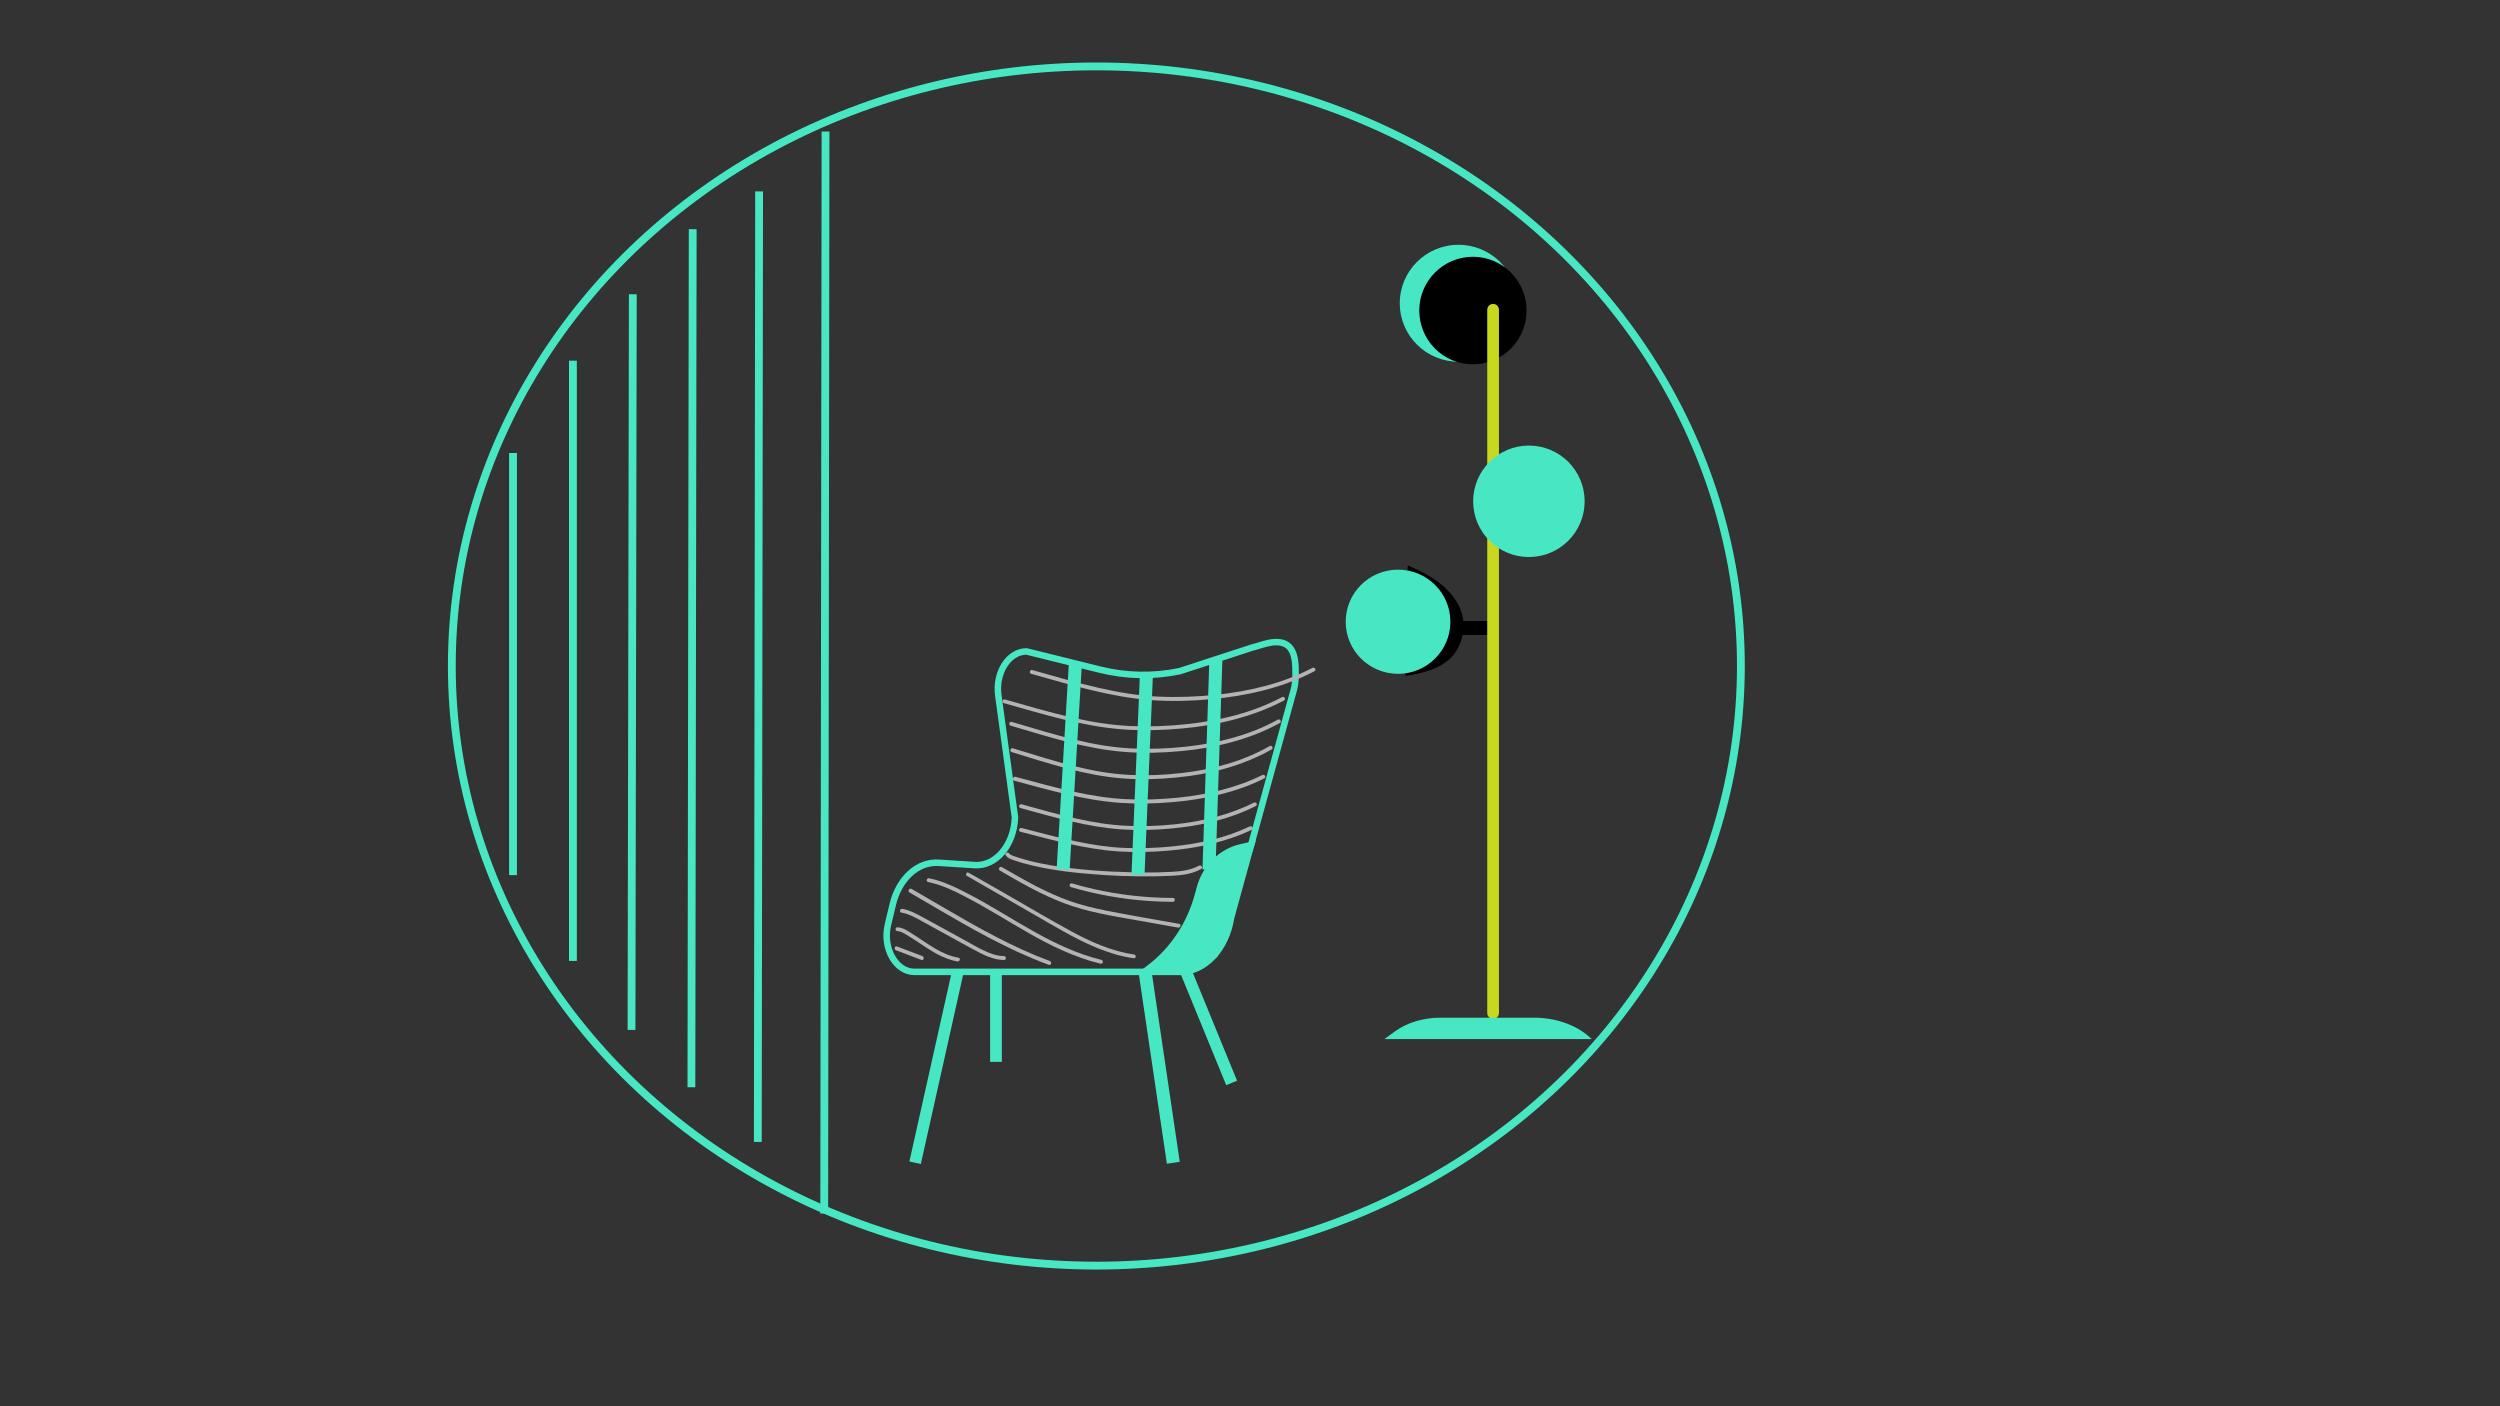 <?xml version="1.0" encoding="utf-8"?>
<!-- Generator: Adobe Illustrator 25.1.0, SVG Export Plug-In . SVG Version: 6.00 Build 0)  -->
<svg version="1.1" id="Layer_1" xmlns="http://www.w3.org/2000/svg" xmlns:xlink="http://www.w3.org/1999/xlink" x="0px" y="0px"
	 viewBox="0 0 1920 1080" style="enable-background:new 0 0 1920 1080;" xml:space="preserve">
<rect x="0" y="0" width="1920" height="1080" fill="#333333" stroke="none"/>
<style type="text/css">
	.st0{stroke:#000000;stroke-miterlimit:10;}
	.st1{fill:#FFFFFF;stroke:#000000;stroke-width:10;stroke-miterlimit:10;}
	.st2{fill:none;stroke:#48E7C3;stroke-width:5;stroke-miterlimit:10;}
	.st3{fill:#FFFFFF;stroke:#48E7C3;stroke-width:9;stroke-miterlimit:10;}
	.st4{fill:#FFFFFF;stroke:#48E7C3;stroke-width:10;stroke-miterlimit:10;}
	.st5{fill:#FFFFFF;stroke:#000000;stroke-width:5;stroke-miterlimit:10;}
	.st6{fill:#FFFFFF;stroke:#666666;stroke-width:5;stroke-miterlimit:10;}
	.st7{fill:#48E7C3;stroke:#48E7C3;stroke-width:5;stroke-miterlimit:10;}
	.st8{fill:#FFFFFF;stroke:#999999;stroke-width:5;stroke-miterlimit:10;}
	.st9{fill:none;stroke:#999999;stroke-width:5;stroke-miterlimit:10;}
	.st10{fill:none;stroke:#B3B3B3;stroke-miterlimit:10;}
	.st11{fill:#B3B3B3;}
	.st12{fill:none;stroke:#000000;stroke-width:5;stroke-miterlimit:10;}
	.st13{fill:#48E7C3;}
	.st14{stroke:#000000;stroke-width:3;stroke-linecap:round;stroke-linejoin:round;stroke-miterlimit:10;}
	.st15{fill:none;stroke:#C7D81E;stroke-width:9;stroke-linecap:round;stroke-linejoin:round;stroke-miterlimit:10;}
	.st16{fill:#48E7C3;stroke:#48E7C3;stroke-miterlimit:10;}
	.st17{fill:none;stroke:#48E7C3;stroke-width:6;stroke-miterlimit:10;}
</style>
<polyline class="st0" points="1119.8,477.5 1143.1,477.5 1143.1,487.1 1119.8,487.1 "/>
<path class="st1" d="M485.5,835.1"/>
<path class="st2" d="M766.7,534.1c-2.4-17.6,8-33.8,21.7-33.8l56.4,14c20.3,5,41,5.4,61.4,1.1l55.5-18.1c5.9-1.2,19.2-7.7,27.2-1.6
	c6.5,5,6.1,16.4,6.1,22.6c0,4.6-0.6,8.4-1.2,10.9c-16.1,58.5-32.2,116.9-48.3,175.4c-3.8,24.3-20.2,41.8-39.2,41.8h-204
	c-14.4,0-24.6-18.2-20.4-36.1l3.7-15.5c4.7-20,19.2-33.2,35.2-32.2l27.8,1.8c16.3,1,30.1-15.4,30.9-36.6v0L766.7,534.1z"/>
<line class="st3" x1="735.6" y1="746.3" x2="702.8" y2="893"/>
<line class="st3" x1="764.9" y1="746.3" x2="764.9" y2="815.5"/>
<line class="st4" x1="879.4" y1="746.3" x2="901.1" y2="893"/>
<line class="st3" x1="910.9" y1="746.3" x2="945.9" y2="831.7"/>
<path class="st5" d="M865.5,660.9"/>
<path class="st5" d="M904.3,516"/>
<path class="st5" d="M964.3,511.2"/>
<path class="st5" d="M921.5,672.3"/>
<path class="st6" d="M792.5,527.7"/>
<path class="st7" d="M960.8,649l-7.6,1.7c-15.3,3.5-27.5,15.6-31.7,31.4l-1.4,5.1c-6,22.4-18.9,42.1-36.8,55.9l0,0l23,3.2l26.5-13.1
	L960.8,649z"/>
<path class="st8" d="M799.5,516"/>
<path class="st9" d="M1116.1,283.9"/>
<path class="st10" d="M751.7,101"/>
<g>
	<g>
		<path class="st11" d="M792,517.5c30.4,8.5,60.8,17.9,92.4,20.2c15.1,1.1,30.4,0.7,45.4-0.7c13.7-1.2,27.4-3.4,40.7-6.8
			c13.5-3.5,26.7-8.2,39-14.7c1.7-0.9,0.2-3.5-1.5-2.6c-22.8,12-48.4,18-73.9,20.7c-14.8,1.5-29.7,2.1-44.5,1.4
			c-15.6-0.7-31-3.3-46.1-6.8c-17.1-3.9-33.9-8.9-50.7-13.6C790.9,514.1,790.1,517,792,517.5L792,517.5z"/>
	</g>
</g>
<g>
	<g>
		<path class="st11" d="M771,540c30.1,8.5,60.3,17.9,91.7,20.2c14.9,1.1,30.1,0.6,44.9-0.7c13.5-1.2,27-3.4,40.2-6.9
			c13.2-3.5,26.2-8.2,38.3-14.6c1.7-0.9,0.2-3.5-1.5-2.6c-22.4,11.9-47.6,18-72.6,20.7c-14.6,1.6-29.4,2.1-44,1.5
			c-15.4-0.7-30.7-3.3-45.8-6.8c-17-3.9-33.7-8.9-50.4-13.6C769.9,536.6,769.1,539.5,771,540L771,540z"/>
	</g>
</g>
<g>
	<g>
		<path class="st11" d="M776.2,557.3c28.8,8.5,57.7,17.9,87.8,20.2c14.4,1.1,29,0.7,43.4-0.7c13-1.2,25.9-3.4,38.4-6.8
			c12.9-3.5,25.4-8.3,37.1-14.7c1.7-0.9,0.2-3.5-1.5-2.6c-21.5,11.9-45.9,18-70.1,20.7c-13.9,1.5-28.1,2.1-42.1,1.4
			c-14.9-0.7-29.6-3.3-44-6.8c-16.2-3.9-32.2-8.9-48.2-13.6C775.1,553.9,774.3,556.8,776.2,557.3L776.2,557.3z"/>
	</g>
</g>
<g>
	<g>
		<path class="st11" d="M777,577.6c27.8,8.5,55.7,17.9,84.9,20.2c13.9,1.1,27.9,0.7,41.8-0.7c12.6-1.2,25.2-3.4,37.4-6.9
			c12.3-3.5,24.3-8.3,35.5-14.6c1.7-1,0.2-3.6-1.5-2.6c-20.6,11.8-44,18-67.5,20.7c-13.4,1.5-27,2.1-40.4,1.4
			c-14.4-0.7-28.6-3.3-42.6-6.8c-15.8-3.9-31.2-8.9-46.7-13.6C775.9,574.1,775.1,577,777,577.6L777,577.6z"/>
	</g>
</g>
<g>
	<g>
		<path class="st11" d="M779,599.6c26.9,7.2,53.8,15.1,81.7,17c13.3,0.9,26.8,0.6,40.1-0.6c12.1-1,24.1-2.9,35.9-5.8
			c11.8-2.9,23.4-6.9,34.3-12.4c1.7-0.9,0.2-3.5-1.5-2.6c-20.1,10-42.5,15.1-64.7,17.4c-13,1.3-26.2,1.8-39.2,1.2
			c-13.7-0.6-27.3-2.8-40.7-5.7c-15.1-3.3-30-7.5-45-11.5C777.9,596.2,777.1,599.1,779,599.6L779,599.6z"/>
	</g>
</g>
<g>
	<g>
		<path class="st11" d="M783.8,620.6c25.2,6.9,50.5,14.4,76.7,16.3c12.5,0.9,25.3,0.6,37.8-0.5c11.4-1,22.7-2.7,33.8-5.5
			c11.2-2.8,22.1-6.7,32.4-11.9c1.7-0.9,0.2-3.5-1.5-2.6c-18.9,9.6-40,14.5-61,16.7c-12.3,1.3-24.7,1.7-37,1.1
			c-12.9-0.6-25.7-2.7-38.3-5.5c-14.2-3.1-28.1-7.2-42.1-11C782.7,617.2,781.9,620.1,783.8,620.6L783.8,620.6z"/>
	</g>
</g>
<g>
	<g>
		<path class="st11" d="M783.7,638.8c24.8,6.4,49.7,13.4,75.4,15.1c12.3,0.8,24.7,0.5,37-0.5c11.2-0.9,22.4-2.5,33.4-5.1
			c10.9-2.6,21.7-6.2,31.8-11c1.7-0.8,0.2-3.4-1.5-2.6c-18.7,9-39.4,13.4-59.9,15.4c-12.1,1.2-24.3,1.6-36.4,1.1
			c-12.6-0.5-25.2-2.5-37.5-5.1c-13.9-2.9-27.6-6.6-41.4-10.2C782.6,635.5,781.8,638.4,783.7,638.8L783.7,638.8z"/>
	</g>
</g>
<g>
	<g>
		<path class="st11" d="M772.4,656.9c1.7,2.4,4.6,3.2,7.3,4.1c2.3,0.8,4.5,1.5,6.8,2.1c5,1.4,10,2.5,15.1,3.5
			c11,2.1,22.1,3.5,33.2,4.4c17.5,1.6,35.2,2.3,52.8,2c4.1-0.1,8.1-0.2,12.2-0.4c7.8-0.4,15.7-1.3,22.6-5.2c1.7-0.9,0.2-3.5-1.5-2.6
			c-6.1,3.3-13,4.3-19.8,4.7c-4,0.2-8,0.4-12.1,0.5c-6.7,0.1-13.3,0.1-20-0.1c-20.6-0.5-41.3-1.9-61.7-5.3c-5.7-1-11.4-2.1-17.1-3.6
			c-2.6-0.7-5.1-1.4-7.6-2.2c-1.2-0.4-2.4-0.8-3.6-1.2c-1.4-0.5-3.2-1-4.1-2.3C773.8,653.9,771.2,655.4,772.4,656.9L772.4,656.9z"/>
	</g>
</g>
<line class="st4" x1="825.9" y1="509.6" x2="816.5" y2="667.6"/>
<path class="st4" d="M880.4,519.2L874,671.6"/>
<line class="st4" x1="933.8" y1="506.3" x2="928.5" y2="667.9"/>
<g>
	<g>
		<path class="st11" d="M688.1,729.8c6.5,2.5,13,4.9,19.5,7.4c1.8,0.7,2.6-2.2,0.8-2.9c-6.5-2.5-13-4.9-19.5-7.4
			C687.1,726.2,686.4,729.1,688.1,729.8L688.1,729.8z"/>
	</g>
</g>
<g>
	<g>
		<path class="st11" d="M689.3,715.1c2.4,0.1,4.5,1.4,6.5,2.6c1.9,1.1,3.7,2.2,5.5,3.4c3.6,2.3,7.2,4.8,10.8,7.1
			c7.1,4.6,14.8,8.7,23.2,10.2c1.9,0.3,2.7-2.6,0.8-2.9c-13.6-2.3-24.3-11.4-35.7-18.5c-3.4-2.1-7-4.7-11.1-4.8
			C687.3,712,687.3,715,689.3,715.1L689.3,715.1z"/>
	</g>
</g>
<g>
	<g>
		<path class="st11" d="M692.3,700.9c5.4,0.9,10.2,3.5,14.9,6.1c5.3,2.9,10.5,5.8,15.8,8.7c5.3,2.9,10.6,5.8,15.8,8.7
			c5,2.7,10,5.6,15.1,8.1c5.4,2.6,11.1,4.7,17.2,4.8c1.9,0,1.9-3,0-3c-5.4-0.1-10.5-1.9-15.3-4.2c-5.1-2.4-10-5.3-14.9-8
			c-10.4-5.7-20.8-11.4-31.2-17.1c-5.3-2.9-10.7-5.9-16.7-7C691.2,697.7,690.4,700.6,692.3,700.9L692.3,700.9z"/>
	</g>
</g>
<g>
	<g>
		<path class="st11" d="M698.5,685.4c27.2,15.8,54.3,32.4,82.9,45.6c7.9,3.6,15.9,7,24.1,10c1.8,0.7,2.6-2.2,0.8-2.9
			c-28.9-10.7-55.8-26-82.3-41.5c-8-4.6-15.9-9.2-23.9-13.9C698.3,681.8,696.8,684.4,698.5,685.4L698.5,685.4z"/>
	</g>
</g>
<g>
	<g>
		<path class="st11" d="M712.8,677.4c10,2,19.2,6.4,28.2,11.1c8.4,4.3,16.5,9,24.7,13.8c16.2,9.6,32.3,19.5,49.5,27.3
			c9.6,4.3,19.6,8,29.9,10.5c1.9,0.5,2.7-2.4,0.8-2.9c-18.4-4.5-35.5-12.6-51.9-21.8c-16.5-9.2-32.4-19.5-49.2-28.3
			c-9.9-5.2-20.2-10.3-31.2-12.6C711.7,674.1,710.9,677,712.8,677.4L712.8,677.4z"/>
	</g>
</g>
<g>
	<g>
		<path class="st11" d="M742.6,672.7c17,9.8,34.1,19.6,51.1,29.4c15.7,9,31.3,18.6,48.1,25.6c9.2,3.8,18.7,6.8,28.6,8.2
			c0.8,0.1,1.6-0.2,1.8-1c0.2-0.7-0.2-1.7-1-1.8c-17.5-2.5-33.7-9.8-49.1-18.2c-16.7-9.1-33.1-18.8-49.6-28.3
			c-9.5-5.4-19-10.9-28.5-16.3C742.5,669.2,741,671.7,742.6,672.7L742.6,672.7z"/>
	</g>
</g>
<g>
	<g>
		<path class="st11" d="M767.9,668.6c15.8,9.2,31.8,18.4,48.9,24.9c17.8,6.8,36.6,9.8,55.3,13.1c10.9,1.9,21.8,3.9,32.7,5.8
			c1.9,0.3,2.7-2.6,0.8-2.9c-19-3.4-38-6.5-56.9-10.3c-9.2-1.9-18.3-4.1-27.1-7.2c-8.7-3.1-17.1-6.9-25.3-11.1
			c-9.1-4.7-18-9.8-26.8-14.9C767.8,665,766.2,667.6,767.9,668.6L767.9,668.6z"/>
	</g>
</g>
<g>
	<g>
		<path class="st11" d="M822.5,681.3c19.8,5.8,40.2,9.4,60.8,10.7c5.8,0.4,11.6,0.6,17.5,0.6c1.9,0,1.9-3,0-3
			c-20.5,0-40.9-2.3-60.8-6.8c-5.6-1.3-11.1-2.7-16.6-4.3C821.5,677.8,820.7,680.7,822.5,681.3L822.5,681.3z"/>
	</g>
</g>
<path class="st12" d="M727.8,780.9"/>
<ellipse transform="matrix(1 -5.929453e-03 5.929453e-03 1 -1.361 6.646)" class="st13" cx="1120.1" cy="232.9" rx="45.1" ry="44.9"/>
<ellipse class="st14" cx="1131.2" cy="238.5" rx="39.7" ry="39.8"/>
<line class="st15" x1="1146.7" y1="237.9" x2="1146.7" y2="778"/>
<ellipse class="st13" cx="1174.2" cy="385" rx="42.8" ry="42.8"/>
<path class="st0" d="M1079.9,518.5c24.4-3.7,35.9-11.3,41.1-24.9c7.5-19.3-0.6-42.7-39.4-58.6L1079.9,518.5z"/>
<ellipse class="st16" cx="1073.7" cy="477.5" rx="39.7" ry="39.5"/>
<path class="st13" d="M1063.2,798h159.2l0,0c-10.4-10.3-26.8-16.4-44.1-16.4h-30.6h-41.7c-13,0-25.5,3.8-34.8,10.6L1063.2,798z"/>
<line class="st17" x1="394" y1="347.9" x2="394" y2="672.1"/>
<line class="st17" x1="440" y1="277" x2="440" y2="738"/>
<line class="st17" x1="486" y1="226" x2="485" y2="791"/>
<line class="st17" x1="532" y1="176" x2="531" y2="835"/>
<line class="st17" x1="583" y1="147" x2="582" y2="877"/>
<line class="st17" x1="634" y1="101" x2="633" y2="932"/>
<ellipse class="st17" cx="842" cy="511.5" rx="495" ry="460.5"/>
</svg>
